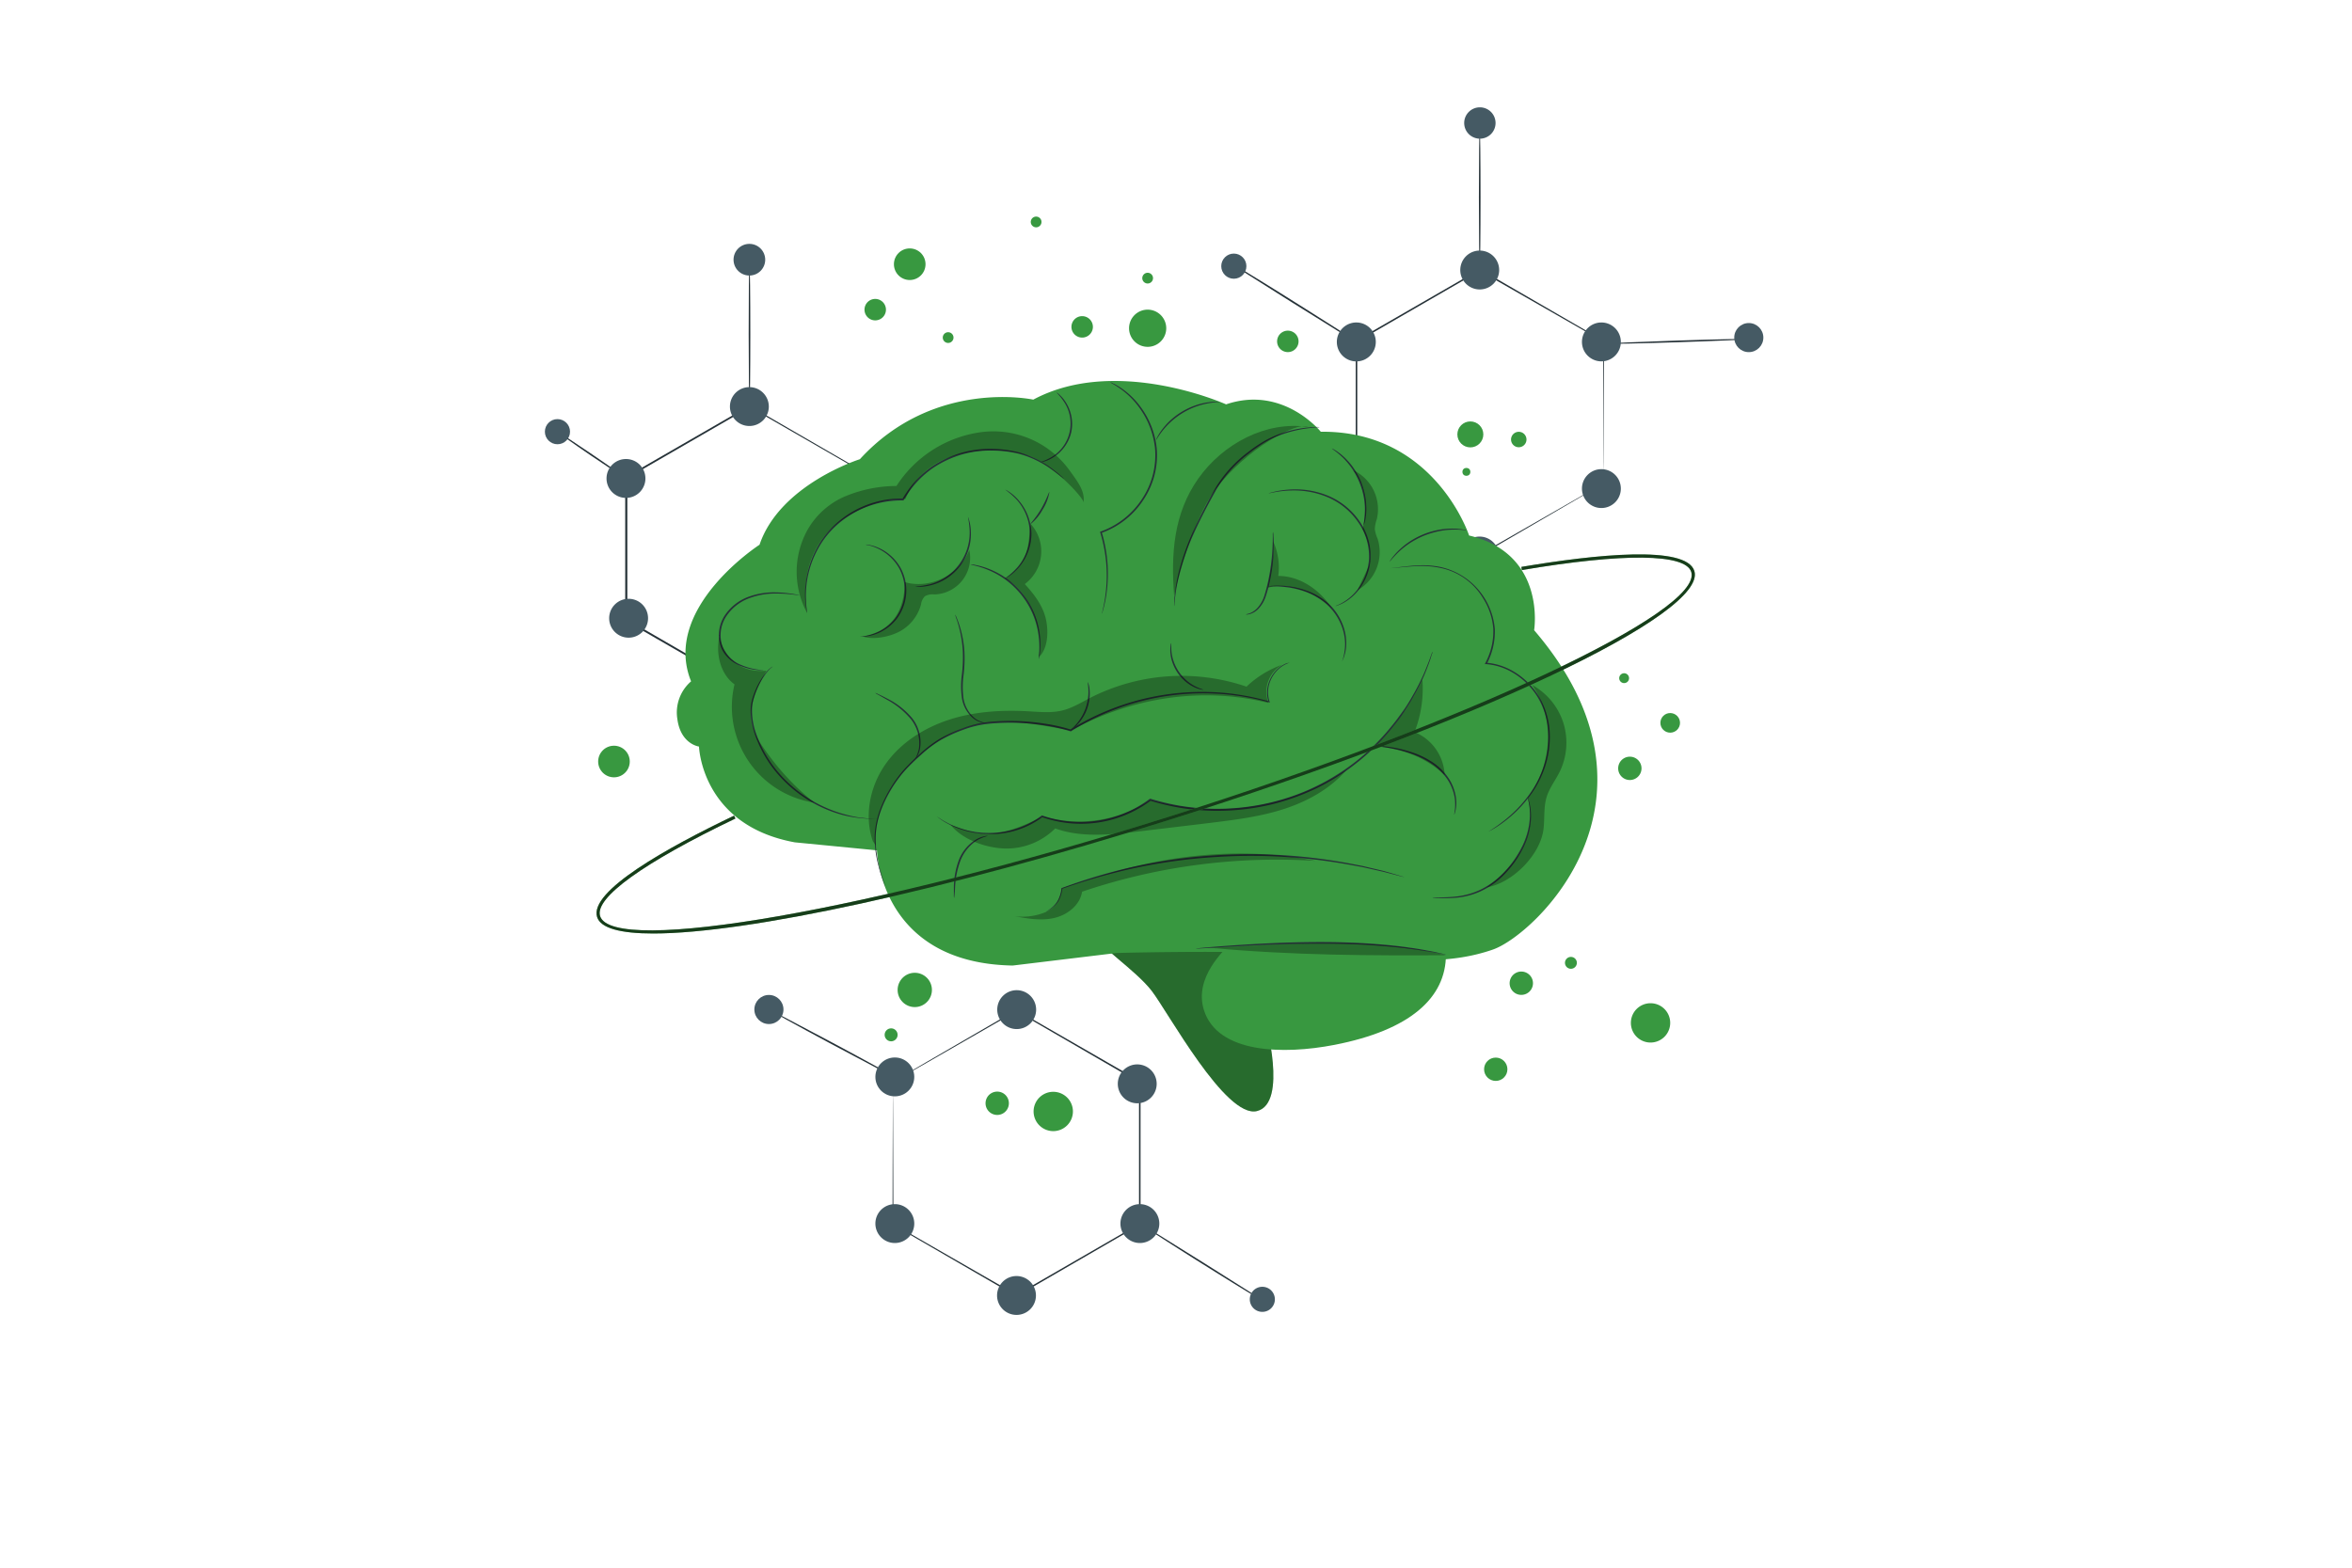 <svg xmlns="http://www.w3.org/2000/svg" viewBox="0 0 750 500"><g id="freepik--Brain--inject-2"><path d="M432.51,109.05s-.16-.06-.44-.21l-1.2-.7-4.37-2.66-14.31-8.91-14.25-9-4.3-2.76L392.47,84c-.26-.16-.4-.26-.39-.28a1.77,1.77,0,0,1,.44.19c.29.14.7.38,1.22.68,1.05.6,2.55,1.49,4.39,2.61,3.69,2.24,8.76,5.38,14.34,8.89s10.6,6.7,14.23,9L431,108l1.15.78A2.64,2.64,0,0,1,432.51,109.05Z" style="fill:#263238"></path><path d="M557.65,108.15c0,.14-10.18.59-22.75,1s-22.77.61-22.77.47,10.18-.59,22.75-1S557.64,108,557.65,108.15Z" style="fill:#263238"></path><path d="M511.19,154.27l-.67.41-2,1.2-7.8,4.56L472,177.15l-.1.06-.1-.06-39.37-22.67-.12-.07v-.14c0-14.05,0-29.41,0-45.43h0v-.15l.13-.08,39.36-22.7.12-.07.12.07,39.32,22.76.1.06v.11c0,14-.07,25.38-.1,33.26,0,3.91,0,7-.05,9,0,1,0,1.79,0,2.34s0,.79,0,.79,0-.28,0-.82,0-1.34,0-2.37c0-2.09,0-5.14-.05-9.06,0-7.86,0-19.2-.09-33.18l.1.17L471.73,86.33H472l-39.33,22.73.13-.22h0c0,16,0,31.38,0,45.43l-.12-.21L472,176.82h-.2l28.79-16.51c3.4-1.95,6-3.46,7.87-4.49l2.06-1.16C510.94,154.39,511.19,154.27,511.19,154.27Z" style="fill:#263238"></path><circle cx="393.44" cy="84.89" r="4.01" style="fill:#455a64"></circle><path d="M438.71,109.05a6.21,6.21,0,1,1-6.2-6.2A6.2,6.2,0,0,1,438.71,109.05Z" style="fill:#455a64"></path><path d="M516.85,109.05a6.2,6.2,0,1,1-6.2-6.2A6.2,6.2,0,0,1,516.85,109.05Z" style="fill:#455a64"></path><path d="M516.85,155.83a6.2,6.2,0,1,1-6.2-6.2A6.21,6.21,0,0,1,516.85,155.83Z" style="fill:#455a64"></path><circle cx="557.65" cy="107.67" r="4.64" style="fill:#455a64"></circle><circle cx="471.79" cy="177.33" r="6.2" style="fill:#455a64"></circle><path d="M439.55,153.63a6.21,6.21,0,1,1-6.21-6.2A6.21,6.21,0,0,1,439.55,153.63Z" style="fill:#455a64"></path><path d="M471.85,41c.14,0,.26,9.82.26,21.94s-.12,22-.26,22-.26-9.82-.26-22S471.71,41,471.85,41Z" style="fill:#263238"></path><path d="M478.05,86.12a6.2,6.2,0,1,1-6.2-6.2A6.2,6.2,0,0,1,478.05,86.12Z" style="fill:#455a64"></path><path d="M476.9,39.28a5,5,0,1,1-5-5.05A5,5,0,0,1,476.9,39.28Z" style="fill:#455a64"></path><path d="M199.61,152.6c-.08.12-5-3.12-11.07-7.24s-10.86-7.56-10.78-7.68,5,3.12,11.08,7.25S199.7,152.48,199.61,152.6Z" style="fill:#263238"></path><path d="M317.91,220.88c-.07.13-9.12-4.58-20.2-10.52s-20-10.85-19.95-11S286.87,204,298,209.91,318,220.76,317.91,220.88Z" style="fill:#263238"></path><path d="M278.3,197.82s-.22.15-.67.42l-2,1.19-7.8,4.56L239.06,220.7l-.1.06-.1-.06L199.49,198l-.12-.07v-.14c0-14,0-29.41,0-45.42h0v-.15l.13-.08,39.36-22.7.12-.07.12.07,39.32,22.76.1.06v.11c0,14-.08,25.38-.1,33.26,0,3.91,0,7,0,9,0,1,0,1.8,0,2.34s0,.79,0,.79,0-.28,0-.82,0-1.34,0-2.36c0-2.09,0-5.15-.05-9.07,0-7.86-.05-19.2-.09-33.18l.1.17-39.37-22.67h.24l-39.34,22.73.13-.23h0c0,16,0,31.38,0,45.42l-.12-.21,39.32,22.76h-.2l28.79-16.51,7.87-4.49,2.06-1.16Z" style="fill:#263238"></path><circle cx="177.76" cy="137.68" r="4.01" style="fill:#455a64"></circle><path d="M205.81,152.6a6.2,6.2,0,1,1-6.2-6.2A6.19,6.19,0,0,1,205.81,152.6Z" style="fill:#455a64"></path><path d="M284,152.6a6.21,6.21,0,1,1-6.2-6.2A6.2,6.2,0,0,1,284,152.6Z" style="fill:#455a64"></path><circle cx="277.76" cy="199.39" r="6.2" style="fill:#455a64"></circle><path d="M322.54,220.88a4.64,4.64,0,1,1-4.63-4.63A4.63,4.63,0,0,1,322.54,220.88Z" style="fill:#455a64"></path><path d="M245.1,220.88a6.2,6.2,0,1,1-6.2-6.2A6.2,6.2,0,0,1,245.1,220.88Z" style="fill:#455a64"></path><path d="M206.65,197.18a6.2,6.2,0,1,1-6.2-6.2A6.19,6.19,0,0,1,206.65,197.18Z" style="fill:#455a64"></path><path d="M239,84.55c.14,0,.26,9.83.26,22s-.12,21.94-.26,21.94-.26-9.82-.26-21.94S238.81,84.55,239,84.55Z" style="fill:#263238"></path><path d="M245.16,129.67a6.2,6.2,0,1,1-6.2-6.2A6.21,6.21,0,0,1,245.16,129.67Z" style="fill:#455a64"></path><circle cx="238.96" cy="82.83" r="5.05" style="fill:#455a64"></circle><path d="M363.48,390.25a2,2,0,0,1,.44.22l1.2.7,4.37,2.65,14.31,8.92,14.25,9,4.3,2.75,1.16.76a2,2,0,0,1,.4.28s-.16,0-.45-.19-.69-.37-1.22-.67c-1-.6-2.54-1.5-4.39-2.62-3.69-2.24-8.75-5.38-14.33-8.88s-10.6-6.71-14.23-9.05L365,391.34l-1.15-.78C363.6,390.37,363.47,390.27,363.48,390.25Z" style="fill:#263238"></path><path d="M245.19,322c.07-.12,9.11,4.59,20.2,10.52s20,10.85,19.95,11-9.11-4.58-20.2-10.52S245.12,322.1,245.19,322Z" style="fill:#263238"></path><path d="M284.79,345s.22-.15.67-.42l2-1.19,7.8-4.56L324,322.15l.1,0,.09,0,39.37,22.67.13.07V345c0,14,0,29.41,0,45.42h0v.15l-.13.07L324.26,413.4l-.12.07-.13-.07L284.7,390.63l-.1-.05v-.11c0-14,.07-25.39.09-33.27,0-3.91,0-6.95.05-9,0-1,0-1.8,0-2.35s0-.78,0-.78,0,.28,0,.81,0,1.34,0,2.37c0,2.09,0,5.14.05,9.06,0,7.87.06,19.2.1,33.19l-.1-.17L324.26,413H324l39.34-22.73-.13.23h0c0-16,0-31.38,0-45.42l.12.21L324,322.49h.19L295.45,339l-7.88,4.49-2.06,1.16Z" style="fill:#263238"></path><path d="M398.53,414.41a4,4,0,1,1,4,4A4,4,0,0,1,398.53,414.41Z" style="fill:#455a64"></path><path d="M357.28,390.25a6.2,6.2,0,1,1,6.2,6.2A6.21,6.21,0,0,1,357.28,390.25Z" style="fill:#455a64"></path><path d="M279.14,390.25a6.2,6.2,0,1,1,6.2,6.2A6.21,6.21,0,0,1,279.14,390.25Z" style="fill:#455a64"></path><circle cx="285.34" cy="343.47" r="6.2" style="fill:#455a64"></circle><circle cx="245.19" cy="321.97" r="4.64" style="fill:#455a64"></circle><path d="M318,322a6.2,6.2,0,1,1,6.2,6.21A6.2,6.2,0,0,1,318,322Z" style="fill:#455a64"></path><path d="M356.44,345.67a6.2,6.2,0,1,1,6.2,6.21A6.21,6.21,0,0,1,356.44,345.67Z" style="fill:#455a64"></path><path d="M317.94,413.18a6.2,6.2,0,1,1,6.2,6.2A6.2,6.2,0,0,1,317.94,413.18Z" style="fill:#455a64"></path><path d="M351.19,299.94c-1.42,1.43,10.83,9.37,16,16s23.67,40.94,33.65,38.42,2.56-29,2.56-29,4.45-29,2.65-28.81S355.46,295.59,351.19,299.94Z" style="fill:#389840"></path><g style="opacity:0.3"><path d="M351.19,299.94c-1.42,1.43,10.83,9.37,16,16s23.67,40.94,33.65,38.42,2.56-29,2.56-29,4.45-29,2.65-28.81S355.46,295.59,351.19,299.94Z"></path></g><path d="M222.9,238.11s.73,25.1,30.56,30.55l26.19,2.55s.73,36,43.29,36.74l33.11-4s50.93-1.44,83.67,1.46c9.34.82,22.94,2.15,36.4-2.58s59.28-48,13.08-101.83c0,0,4-24.38-20.74-30.2,0,0-10.91-33.47-47.29-33.1,0,0-12-14.92-30.2-8.73,0,0-34.92-15.74-61.48-1.51,0,0-31.65-6.86-55.29,19,0,0-25.47,8-32,27.28,0,0-31.29,20.2-21.83,43.57A13.13,13.13,0,0,0,216,229.37C217.08,237.38,222.9,238.11,222.9,238.11Z" style="fill:#389840"></path><path d="M411.36,211.31a9.82,9.82,0,0,0-3.57,2,10.58,10.58,0,0,0-2.76,4,9.38,9.38,0,0,0-.18,6.5l.09.26-.27-.07a83.12,83.12,0,0,0-12.28-2.39,79.57,79.57,0,0,0-50.79,11.57l-.1.07-.12,0a51.52,51.52,0,0,0-7.83-1.81,70.27,70.27,0,0,0-18-.63,32.08,32.08,0,0,0-8.3,1.91,45.57,45.57,0,0,0-7.45,3.41,38,38,0,0,0-6.19,4.72,64.42,64.42,0,0,0-5.26,5.16,42.31,42.31,0,0,0-6.93,11.2,31.73,31.73,0,0,0-1.72,5.49,24.94,24.94,0,0,0-.5,5.1,37,37,0,0,0,1.07,8.16c.53,2.2,1.08,3.88,1.47,5l.45,1.28c.1.29.14.44.14.44a40.41,40.41,0,0,1-2.25-6.69,35.4,35.4,0,0,1-1.17-8.2,24.91,24.91,0,0,1,.47-5.17,30.85,30.85,0,0,1,1.7-5.56,42.64,42.64,0,0,1,6.94-11.34,65.19,65.19,0,0,1,5.28-5.22,39.3,39.3,0,0,1,6.25-4.8,46.49,46.49,0,0,1,7.53-3.45,32.24,32.24,0,0,1,8.41-2,71.31,71.31,0,0,1,18.1.62,53.58,53.58,0,0,1,7.92,1.84l-.22,0a79.38,79.38,0,0,1,51.1-11.51,81.12,81.12,0,0,1,12.32,2.49l-.18.19a9.59,9.59,0,0,1,.25-6.69,10.71,10.71,0,0,1,2.87-4.07,9.67,9.67,0,0,1,2.65-1.6C411,211.39,411.36,211.31,411.36,211.31Z" style="fill:#263238"></path><path d="M456.82,207.93s0,.15-.12.46-.25.76-.43,1.34c-.35,1.18-1,2.88-1.87,5.06a71.49,71.49,0,0,1-3.8,7.65c-.8,1.47-1.79,2.95-2.81,4.54s-2.23,3.19-3.56,4.81a72.37,72.37,0,0,1-22.57,18.7,73.39,73.39,0,0,1-16.29,6.1,74.36,74.36,0,0,1-18.56,2,73.18,73.18,0,0,1-10.34-.93,75.75,75.75,0,0,1-9.75-2.31l.23,0a37.2,37.2,0,0,1-34.73,5.23l.2,0a26.55,26.55,0,0,1-6.92,3.76,27.06,27.06,0,0,1-6.86,1.57A12.93,12.93,0,0,1,317,266c-.53,0-1.05,0-1.56,0-1-.06-2,0-3-.18l-1.38-.16-1.31-.26a21.61,21.61,0,0,1-2.4-.59,27,27,0,0,1-6.56-2.93c-.71-.44-1.2-.84-1.55-1.08l-.51-.39.55.34c.36.22.86.6,1.57,1a27.9,27.9,0,0,0,6.56,2.82,22.08,22.08,0,0,0,2.39.56l1.3.24,1.37.15c.93.13,1.91.1,2.93.15l1.55-.06a12.47,12.47,0,0,0,1.6-.13,27.4,27.4,0,0,0,6.77-1.6,26.21,26.21,0,0,0,6.8-3.73l.09-.07.1,0a36.84,36.84,0,0,0,34.28-5.25l.11-.08.12,0a76.48,76.48,0,0,0,9.69,2.28,72.06,72.06,0,0,0,10.26.92,73.79,73.79,0,0,0,18.43-2,70.19,70.19,0,0,0,38.69-24.53c1.33-1.61,2.48-3.23,3.58-4.76s2-3.05,2.83-4.5a75.4,75.4,0,0,0,3.87-7.59c.89-2.16,1.57-3.85,1.95-5,.21-.56.36-1,.48-1.32S456.82,207.93,456.82,207.93Z" style="fill:#263238"></path><path d="M304.25,286.45a3.05,3.05,0,0,1-.08-1c0-.63,0-1.53,0-2.65a25.39,25.39,0,0,1,1.63-8.6,13.2,13.2,0,0,1,5.68-6.59,8.83,8.83,0,0,1,2.51-.91,2.81,2.81,0,0,1,1-.08,14.68,14.68,0,0,0-3.31,1.31,13.5,13.5,0,0,0-5.38,6.47,28.17,28.17,0,0,0-1.74,8.42A34,34,0,0,1,304.25,286.45Z" style="fill:#263238"></path><path d="M447.79,279.74a1.21,1.21,0,0,1-.31-.06l-.88-.21-3.4-.88c-.74-.19-1.56-.42-2.46-.63l-2.95-.66-3.38-.76-3.82-.7a172,172,0,0,0-19-2.4,169.75,169.75,0,0,0-23.41-.13,175.31,175.31,0,0,0-29.08,4.16,194.11,194.11,0,0,0-20.43,6l.09-.11a10.19,10.19,0,0,1-1.18,3.88,8.22,8.22,0,0,1-2,2.26,10.84,10.84,0,0,1-2.08,1.36,4.17,4.17,0,0,1,.52-.36,16.72,16.72,0,0,0,1.46-1.11,8,8,0,0,0,1.88-2.26,10,10,0,0,0,1.1-3.81v-.08l.08,0A179,179,0,0,1,359,277a170.36,170.36,0,0,1,29.15-4.24,171.32,171.32,0,0,1,42.48,2.69l3.82.74,3.38.8,2.94.69c.9.23,1.71.48,2.45.68l3.37,1,.88.26Z" style="fill:#263238"></path><path d="M474.66,265.25s.08-.07.27-.19l.81-.53c.7-.46,1.74-1.15,3-2.12a41.62,41.62,0,0,0,9.41-9.71,32.53,32.53,0,0,0,4.13-8.35,30,30,0,0,0,1.43-10.57,24.41,24.41,0,0,0-3.27-11.24,23,23,0,0,0-9.09-8.59,19.46,19.46,0,0,0-7.5-2.14l-.38,0,.17-.35a21.46,21.46,0,0,0,2.54-10.85,20.83,20.83,0,0,0-3.26-9.79,20.56,20.56,0,0,0-13.89-9.74,28.53,28.53,0,0,0-6.65-.54c-2,.05-3.65.22-5,.34l-3.16.29-.82.06a1,1,0,0,1-.28,0l.28,0,.81-.1,3.15-.38c1.38-.16,3.06-.36,5-.43a28.27,28.27,0,0,1,6.72.47,22.19,22.19,0,0,1,17.59,19.84,22,22,0,0,1-2.58,11.12l-.21-.38a20.05,20.05,0,0,1,7.69,2.2,23.32,23.32,0,0,1,9.29,8.79,24.76,24.76,0,0,1,3.32,11.48,30.23,30.23,0,0,1-1.5,10.72,32.45,32.45,0,0,1-4.24,8.43,40.36,40.36,0,0,1-9.59,9.66A33,33,0,0,1,474.66,265.25Z" style="fill:#263238"></path><path d="M383.74,220s-.28,0-.78-.1a5.23,5.23,0,0,1-.89-.24,9,9,0,0,1-1.14-.44,13,13,0,0,1-2.71-1.68,15,15,0,0,1-2.65-2.87,14.49,14.49,0,0,1-1.75-3.5,12.69,12.69,0,0,1-.62-3.13,10.05,10.05,0,0,1,0-1.22,5.61,5.61,0,0,1,.09-.92,2.5,2.5,0,0,1,.18-.77c.11,0-.08,1.12.11,2.88a14.18,14.18,0,0,0,.7,3,14.37,14.37,0,0,0,4.26,6.16,13.4,13.4,0,0,0,2.56,1.71C382.67,219.68,383.77,219.89,383.74,220Z" style="fill:#263238"></path><path d="M346.88,217.55a6.65,6.65,0,0,1,.56,2.42,14.36,14.36,0,0,1-3.86,11.12,6.6,6.6,0,0,1-1.95,1.56c-.05-.07.69-.66,1.67-1.8a16,16,0,0,0,2.91-5.07,16.2,16.2,0,0,0,.86-5.78C347,218.49,346.79,217.57,346.88,217.55Z" style="fill:#263238"></path><path d="M315,230.54a1.87,1.87,0,0,1-.4.05,5,5,0,0,1-1.16-.06,7.07,7.07,0,0,1-3.73-2,10.66,10.66,0,0,1-2.93-5.57,27.14,27.14,0,0,1-.07-7.71,46.55,46.55,0,0,0,.3-7.61,37.69,37.69,0,0,0-.85-6.16c-.39-1.73-.82-3.1-1.13-4a11.11,11.11,0,0,1-.46-1.48s.08.11.2.35.27.59.45,1.06a31.67,31.67,0,0,1,1.3,4,35,35,0,0,1,1,6.21,44,44,0,0,1-.26,7.69,27.72,27.72,0,0,0,0,7.57,10.52,10.52,0,0,0,2.72,5.4,7.17,7.17,0,0,0,3.51,2.08C314.43,230.54,315,230.48,315,230.54Z" style="fill:#263238"></path><path d="M291.51,242.51a10.86,10.86,0,0,0,1.52-3.82,12.5,12.5,0,0,0-2.56-9.32,26.42,26.42,0,0,0-7.75-6.27l-2.67-1.51a5.59,5.59,0,0,1-1-.6,4.82,4.82,0,0,1,1.05.42c.66.3,1.61.76,2.76,1.37a24.65,24.65,0,0,1,8,6.27,12.48,12.48,0,0,1,2.52,9.71,8,8,0,0,1-1.16,2.88A3.6,3.6,0,0,1,291.51,242.51Z" style="fill:#263238"></path><path d="M279.75,261.13a3.87,3.87,0,0,1-.75,0h-2.17c-.94-.06-2.09-.16-3.42-.31A39.64,39.64,0,0,1,269,260a40.92,40.92,0,0,1-10.87-4.6,42.08,42.08,0,0,1-10.92-9.47,39.09,39.09,0,0,1-6.84-12.74,22.42,22.42,0,0,1-1-6.26,14.33,14.33,0,0,1,.25-2.89,18.56,18.56,0,0,1,.74-2.55,24.45,24.45,0,0,1,3.87-7,9.77,9.77,0,0,1,1.55-1.53,2.81,2.81,0,0,1,.64-.4,6,6,0,0,1-.58.48,12,12,0,0,0-1.45,1.57,25.53,25.53,0,0,0-3.68,7,19.94,19.94,0,0,0-.7,2.51,14.94,14.94,0,0,0-.21,2.8,22.42,22.42,0,0,0,1,6.13,39.13,39.13,0,0,0,6.78,12.55,42.48,42.48,0,0,0,21.49,14.05,41.63,41.63,0,0,0,4.4,1c1.31.18,2.45.3,3.38.4l2.16.08A4.07,4.07,0,0,1,279.75,261.13Z" style="fill:#263238"></path><path d="M254.9,189.8a1.85,1.85,0,0,1-.54,0l-1.51-.18a46.82,46.82,0,0,0-5.59-.32,23.51,23.51,0,0,0-8.09,1.4,15.09,15.09,0,0,0-7.73,6.1,11.06,11.06,0,0,0-1,9.57,10.76,10.76,0,0,0,5.66,5.61,20.4,20.4,0,0,0,5.34,1.54c1.3.19,2,.22,2,.27a2.27,2.27,0,0,1-.54,0q-.52,0-1.53-.09a18.93,18.93,0,0,1-5.46-1.41,12.3,12.3,0,0,1-3.32-2.09,10,10,0,0,1-2.64-3.67,11.49,11.49,0,0,1,1-10,15.41,15.41,0,0,1,8-6.28,23.35,23.35,0,0,1,8.25-1.32,39.39,39.39,0,0,1,5.61.49l1.51.27A2.46,2.46,0,0,1,254.9,189.8Z" style="fill:#263238"></path><path d="M339.19,152.66s-.09,0-.24-.17-.4-.31-.68-.53c-.59-.47-1.47-1.17-2.63-2a31.93,31.93,0,0,0-10.85-5.26,36.33,36.33,0,0,0-8.29-1,32.88,32.88,0,0,0-9.49,1.17,33.64,33.64,0,0,0-9.57,4.44,31,31,0,0,0-7.93,8.05c-.49.71-.94,1.44-1.34,2.12l-.08.13h-.15a30.83,30.83,0,0,0-19.6,6.6,29,29,0,0,0-6.21,6.69A31.22,31.22,0,0,0,257,191.34c0,.68.07,1.28.12,1.8s.09,1,.15,1.32.08.59.11.8a.74.74,0,0,1,0,.28,23.06,23.06,0,0,1-.6-4.19,30.34,30.34,0,0,1,1.51-11.48,31.17,31.17,0,0,1,3.49-7.26,29.46,29.46,0,0,1,6.28-6.82A31.12,31.12,0,0,1,288,159l-.23.13c.41-.7.87-1.43,1.36-2.15a31.41,31.41,0,0,1,8.07-8.18,34.22,34.22,0,0,1,9.73-4.48,33.46,33.46,0,0,1,9.63-1.15,36.28,36.28,0,0,1,8.37,1.12,31.08,31.08,0,0,1,10.88,5.46c1.15.87,2,1.59,2.58,2.09l.64.57A1,1,0,0,1,339.19,152.66Z" style="fill:#263238"></path><path d="M276.08,173.7a1.39,1.39,0,0,1,.45,0,12.24,12.24,0,0,1,1.26.23,14.54,14.54,0,0,1,4.36,1.87,15.23,15.23,0,0,1,4.88,5.06,15.06,15.06,0,0,1-1,16.42,15.21,15.21,0,0,1-5.47,4.42A14.67,14.67,0,0,1,276,203a11.83,11.83,0,0,1-1.28.07l-.45,0c0-.06.61-.06,1.7-.24a15.93,15.93,0,0,0,4.42-1.45,15.29,15.29,0,0,0,5.25-4.38,14.79,14.79,0,0,0,1-15.89,15.27,15.27,0,0,0-4.66-5,16.05,16.05,0,0,0-4.21-2C276.68,173.83,276.07,173.75,276.08,173.7Z" style="fill:#263238"></path><path d="M308.66,164.85a5.47,5.47,0,0,1,.42,1.21,15.11,15.11,0,0,1,.51,3.47,16.86,16.86,0,0,1-13,17.18,15.14,15.14,0,0,1-3.48.46,5.24,5.24,0,0,1-1.28-.08,28.19,28.19,0,0,0,4.67-.74,17.07,17.07,0,0,0,12.71-16.81A29.25,29.25,0,0,0,308.66,164.85Z" style="fill:#263238"></path><path d="M331.23,210.17a13.69,13.69,0,0,1,.11-1.62,28.24,28.24,0,0,0,0-4.4,26.3,26.3,0,0,0-16.12-22.32,28.05,28.05,0,0,0-4.17-1.4,13.06,13.06,0,0,1-1.57-.41,1.18,1.18,0,0,1,.43,0c.27,0,.68.07,1.19.18a24.33,24.33,0,0,1,4.26,1.26,25.82,25.82,0,0,1,16.35,22.64,24.26,24.26,0,0,1-.14,4.44c-.06.53-.15.92-.2,1.2S331.25,210.18,331.23,210.17Z" style="fill:#263238"></path><path d="M320.51,156.15a5.7,5.7,0,0,1,1.18.65,14.55,14.55,0,0,1,2.78,2.38,16.69,16.69,0,0,1,4.43,11,16.28,16.28,0,0,1-1.36,6.52,16.59,16.59,0,0,1-2.93,4.58,15.1,15.1,0,0,1-2.76,2.42,5.65,5.65,0,0,1-1.17.66,25.09,25.09,0,0,0,3.65-3.32,16.32,16.32,0,0,0-.13-21.67A25.37,25.37,0,0,0,320.51,156.15Z" style="fill:#263238"></path><path d="M334.63,156.92a14.66,14.66,0,0,1-2.2,5.67,14.89,14.89,0,0,1-3.92,4.66c-.12-.11,1.79-2.05,3.47-4.92S334.48,156.87,334.63,156.92Z" style="fill:#263238"></path><path d="M354,121.85a7.81,7.81,0,0,1,.81.37l1,.49,1.26.77a25.35,25.35,0,0,1,6.77,6.48,26.73,26.73,0,0,1,5,12.91,25.47,25.47,0,0,1-4.1,16.36A26.57,26.57,0,0,1,351.15,170l.15-.3a45.63,45.63,0,0,1,1.64,18.83,41.65,41.65,0,0,1-1,5.33c-.15.61-.3,1.07-.39,1.39a2,2,0,0,1-.16.46,1.47,1.47,0,0,1,.09-.48l.31-1.4a47.57,47.57,0,0,0,.86-5.33,46.55,46.55,0,0,0-1.81-18.66l-.07-.22.22-.08A26.28,26.28,0,0,0,364.26,159a25.2,25.2,0,0,0,4.05-16,26.75,26.75,0,0,0-4.84-12.75,26.28,26.28,0,0,0-6.58-6.52l-1.23-.81-.93-.53A4.29,4.29,0,0,1,354,121.85Z" style="fill:#263238"></path><path d="M336.84,125.14a3.87,3.87,0,0,1,.92.67,10.9,10.9,0,0,1,2,2.35,12.78,12.78,0,0,1,1.8,4.24,12.6,12.6,0,0,1,0,5.64,12.8,12.8,0,0,1-2.54,5.05,13,13,0,0,1-3.51,3,11.43,11.43,0,0,1-2.86,1.2,3.9,3.9,0,0,1-1.12.18,19.15,19.15,0,0,0,3.79-1.69,12.48,12.48,0,0,0,4.11-17.41A19.07,19.07,0,0,0,336.84,125.14Z" style="fill:#263238"></path><path d="M420.81,136.24a4.77,4.77,0,0,1-.82.07c-.53,0-1.32.09-2.32.21a40.05,40.05,0,0,0-8.35,1.86,32.51,32.51,0,0,0-5.4,2.36,47.23,47.23,0,0,0-5.6,3.82A40.86,40.86,0,0,0,387.94,156c-2.71,4.83-5.16,9.5-7.14,13.87a80.45,80.45,0,0,0-4.38,11.93,57.55,57.55,0,0,0-1.66,8.41c-.15,1-.18,1.79-.24,2.32a5.37,5.37,0,0,1-.11.81,4.16,4.16,0,0,1,0-.81c0-.54,0-1.33.14-2.34a52.4,52.4,0,0,1,1.52-8.48,77.88,77.88,0,0,1,4.29-12c2-4.4,4.41-9.08,7.13-13.93A40.87,40.87,0,0,1,398,144.18a44.82,44.82,0,0,1,5.69-3.81A32.13,32.13,0,0,1,409.2,138a37.3,37.3,0,0,1,8.45-1.71c1-.09,1.8-.11,2.34-.11A4.38,4.38,0,0,1,420.81,136.24Z" style="fill:#263238"></path><path d="M388.92,128.15c0,.1-1.41.08-3.61.47a24.78,24.78,0,0,0-3.78,1,24,24,0,0,0-8.17,4.92,24.25,24.25,0,0,0-2.67,2.87c-1.37,1.76-2,3-2.1,3a3.59,3.59,0,0,1,.39-.9,8.64,8.64,0,0,1,.57-1,14.83,14.83,0,0,1,.85-1.28,22.35,22.35,0,0,1,2.63-3,23,23,0,0,1,8.34-5,21.18,21.18,0,0,1,3.88-.92,13.53,13.53,0,0,1,1.53-.16,7.61,7.61,0,0,1,1.15,0A3.39,3.39,0,0,1,388.92,128.15Z" style="fill:#263238"></path><path d="M397.34,195.94c0-.05.42-.07,1.11-.32a6.54,6.54,0,0,0,2.54-1.74,10.7,10.7,0,0,0,2.22-4,53.71,53.71,0,0,0,1.39-5.56A65.09,65.09,0,0,0,405.8,174c.06-1.34.06-2.42.07-3.17a4.92,4.92,0,0,1,.05-1.17,4.63,4.63,0,0,1,.15,1.16c.05.75.11,1.84.1,3.18a54.57,54.57,0,0,1-1.06,10.46,45.91,45.91,0,0,1-1.45,5.62,10.55,10.55,0,0,1-2.4,4.11,6.34,6.34,0,0,1-2.75,1.67,4.18,4.18,0,0,1-.86.15C397.45,196,397.34,196,397.34,195.94Z" style="fill:#263238"></path><path d="M427.92,211.08a17.26,17.26,0,0,0,1-5.79,16.54,16.54,0,0,0-1.34-6.2,18.11,18.11,0,0,0-4.48-6.32,21.7,21.7,0,0,0-6.7-4,27.36,27.36,0,0,0-6.23-1.5,33.7,33.7,0,0,0-4.33-.26,10.6,10.6,0,0,1-1.6,0,1.25,1.25,0,0,1,.41-.07c.27,0,.67-.09,1.19-.11a26.94,26.94,0,0,1,4.38.09,26,26,0,0,1,6.34,1.42,21.27,21.27,0,0,1,6.88,4,17.83,17.83,0,0,1,4.58,6.52,16.35,16.35,0,0,1,1.27,6.38,13,13,0,0,1-.74,4.33,10,10,0,0,1-.46,1.1A1.7,1.7,0,0,1,427.92,211.08Z" style="fill:#263238"></path><path d="M404.55,157.35a3,3,0,0,1,.62-.21q.63-.19,1.83-.45a30.66,30.66,0,0,1,6.91-.6,26.89,26.89,0,0,1,10,2.21,22.66,22.66,0,0,1,9.64,8,19.28,19.28,0,0,1,3.48,12,18,18,0,0,1-3.58,9.58,15.85,15.85,0,0,1-5.25,4.51,12.69,12.69,0,0,1-1.74.74,2.61,2.61,0,0,1-.63.18,4,4,0,0,1,.59-.28,14.28,14.28,0,0,0,1.68-.82,16.18,16.18,0,0,0,5.05-4.55,17.87,17.87,0,0,0,3.4-9.39,19,19,0,0,0-3.43-11.68,22.54,22.54,0,0,0-9.4-7.86,27.51,27.51,0,0,0-9.85-2.28,33.44,33.44,0,0,0-6.86.44C405.44,157.16,404.56,157.4,404.55,157.35Z" style="fill:#263238"></path><path d="M434.81,167.52c-.1,0,.32-1.56.4-4.1a16.1,16.1,0,0,0,0-2.06,23.28,23.28,0,0,0-.26-2.36,24,24,0,0,0-4.13-10,22.64,22.64,0,0,0-1.49-1.85,15.84,15.84,0,0,0-1.43-1.49c-1.85-1.73-3.24-2.52-3.18-2.62a4.51,4.51,0,0,1,1,.53,8,8,0,0,1,1.09.73,14.08,14.08,0,0,1,1.36,1.09,15.78,15.78,0,0,1,1.5,1.47,21.54,21.54,0,0,1,1.56,1.86,24.58,24.58,0,0,1,2.73,4.82,24.84,24.84,0,0,1,1.48,5.34,21.35,21.35,0,0,1,.22,2.41,16.27,16.27,0,0,1,0,2.11,15.5,15.5,0,0,1-.19,1.73,9.07,9.07,0,0,1-.25,1.28A4.27,4.27,0,0,1,434.81,167.52Z" style="fill:#263238"></path><path d="M467.71,169.1c0,.1-1.56-.21-4.08-.19a25.6,25.6,0,0,0-4.38.43,29,29,0,0,0-5.16,1.51,28.24,28.24,0,0,0-4.75,2.53,26,26,0,0,0-3.43,2.76c-1.81,1.74-2.71,3-2.79,3a4.24,4.24,0,0,1,.59-.94,9.9,9.9,0,0,1,.79-1,13.9,13.9,0,0,1,1.15-1.27,23.44,23.44,0,0,1,3.42-2.9,25,25,0,0,1,10.1-4.11,22.88,22.88,0,0,1,4.46-.32,12.54,12.54,0,0,1,1.72.11,9.15,9.15,0,0,1,1.28.18A4.2,4.2,0,0,1,467.71,169.1Z" style="fill:#263238"></path><path d="M487.13,254.47a1.69,1.69,0,0,1,.22.47,12,12,0,0,1,.43,1.45,18.49,18.49,0,0,1,.34,5.53,23.65,23.65,0,0,1-2.14,7.93,32.47,32.47,0,0,1-5.62,8.34,25.76,25.76,0,0,1-8.05,6,23.9,23.9,0,0,1-7.94,2.13,43.26,43.26,0,0,1-5.53.1c-.65,0-1.15,0-1.49,0a2,2,0,0,1-.53,0,1.82,1.82,0,0,1,.52-.12,12.58,12.58,0,0,1,1.5-.09,51.76,51.76,0,0,0,5.49-.27,24.37,24.37,0,0,0,7.78-2.19,25.91,25.91,0,0,0,7.87-5.94,33.69,33.69,0,0,0,5.57-8.19,23.92,23.92,0,0,0,2.2-7.77,19.46,19.46,0,0,0-.17-5.45,14.94,14.94,0,0,0-.33-1.46A2.2,2.2,0,0,1,487.13,254.47Z" style="fill:#263238"></path><g style="opacity:0.3"><path d="M408.88,212a32.25,32.25,0,0,0-11.4,7,64.08,64.08,0,0,0-50.07,3.69c-2.68,1.41-5.31,3-8.24,3.8-3.65,1-7.5.58-11.26.37-8.51-.47-17.17.05-25.27,2.69S287,237,282.18,244s-6.65,16.29-3.84,24.33l1,1.4c-.74-8.7,3-17.32,9.44-24.41S304,232,313.48,230.7s18.58.57,28,2.32c19.31-10.54,41.66-14.11,63-8.82A9.88,9.88,0,0,1,408.88,212Z"></path></g><g style="opacity:0.3"><path d="M366.8,255.12a41,41,0,0,1-34.28,5.23c-16.65,8.59-21.66,5.29-29.38,2.75,3.82,4.68,10.9,7.22,16.93,7.51a21.94,21.94,0,0,0,16.41-6.39c8.32,3,17.51,2,26.31,1l22-2.63c8.11-1,16.28-1.94,24.08-4.39s15.27-6.51,20.57-12.73C411,257.93,388.27,261.1,366.8,255.12Z"></path></g><g style="opacity:0.3"><path d="M275.09,203c3.53,1.14,8.64.11,11.9-1.66a13.94,13.94,0,0,0,6.69-8.52,4.7,4.7,0,0,1,1.22-2.64,4.83,4.83,0,0,1,3-.59,11.72,11.72,0,0,0,11.19-14.22c-2.95,7.88-12.43,12.65-20.52,10.31-.27,7-2.35,15.25-13.5,17.32"></path></g><g style="opacity:0.3"><path d="M340.8,149.69a29.91,29.91,0,0,0-28.15-11.83A38.2,38.2,0,0,0,285.86,155a43,43,0,0,0-16.16,3.22A25.07,25.07,0,0,0,257.5,169a27.56,27.56,0,0,0-.13,26.5c-1.62-10.07.46-18.5,5.93-25s16.95-11.8,25.43-11.37a23.69,23.69,0,0,1,16-13.87,40.9,40.9,0,0,1,23.05,0c7.31,2.33,17.74,13.38,17.75,15C345.91,156.72,344.19,154.31,340.8,149.69Z"></path></g><g style="opacity:0.3"><path d="M417.1,136.17c-13.42-2-27.17,5.38-35,16.48s-8.73,23.82-7.7,37.36c0,0,5-22.94,13.07-33.76C397.34,143.08,413.87,134.19,417.1,136.17Z"></path></g><g style="opacity:0.3"><path d="M406.13,173a20,20,0,0,1,1.48,10.69c6.95,0,13.31,4.47,17.08,10.31a23.55,23.55,0,0,0-9.93-5.94c-3.72-1.12-7.08-1.69-10.49-.56.84-5.2,2.2-10.18,1.73-14.86"></path></g><g style="opacity:0.3"><path d="M498.52,230.55a21.23,21.23,0,0,0-9.93-12.08c7.46,10.94,6.3,25.48-1.46,36,2.33,8.22.56,18.45-13.08,28.56,8.19-1.37,17.07-10.27,18.13-18.51.43-3.43,0-7,1-10.29.88-2.91,2.83-5.36,4.17-8.08A21.19,21.19,0,0,0,498.52,230.55Z"></path></g><g style="opacity:0.3"><path d="M229.27,202.68c0,.13.07.25.1.38,0-.21.08-.41.14-.62Z"></path></g><g style="opacity:0.3"><path d="M243.28,238.22a22,22,0,0,1-3.43-6.94c-1.43-6,1.6-12,4.53-17.37-7,.71-13-2.82-15-10.85-1.18,5.48.33,11.94,4.84,15.21A30.91,30.91,0,0,0,259.67,256,80.72,80.72,0,0,1,243.28,238.22Z"></path></g><path d="M391.63,301.49c-.82,1.45-11.07,10.07-7.72,20.68,4.36,13.8,25.22,14.27,41.63,11.08,24.11-4.69,35.54-15,35.54-28.79C461.08,293.35,391.63,301.49,391.63,301.49Z" style="fill:#389840"></path><path d="M461.08,304.46a4.37,4.37,0,0,1-.81-.11l-2.3-.42c-1-.2-2.21-.4-3.63-.62s-3-.48-4.83-.69c-3.59-.5-7.88-.87-12.66-1.19s-10-.44-15.55-.46c-11.05,0-21.05.53-28.28.93l-8.57.5-2.33.13a4.16,4.16,0,0,1-.81,0,7.8,7.8,0,0,1,.81-.11l2.32-.22c2-.18,4.94-.41,8.55-.67,7.23-.49,17.24-1.09,28.31-1.08,5.53,0,10.8.18,15.58.5s9.09.76,12.68,1.3c1.79.24,3.41.51,4.83.78s2.64.47,3.62.7l2.28.52A4.62,4.62,0,0,1,461.08,304.46Z" style="fill:#263238"></path><g style="opacity:0.3"><path d="M385.75,302.31h0Z"></path></g><g style="opacity:0.3"><path d="M461.08,304.67c-24.39-6-50.06-3.54-75.16-2.37C412.46,304.75,437.8,304.79,461.08,304.67Z"></path></g><g style="opacity:0.3"><path d="M354.44,278.32c-4.23,1.24-12,3.59-15.78,5-.58,3.17-1.85,5.83-4.65,7.34a19.28,19.28,0,0,1-10.46,1.55c4.21.81,8.58,1.53,12.74.54s8.12-4.12,8.76-8.35a193.62,193.62,0,0,1,74.42-9.83C398.06,270.24,375.4,272.16,354.44,278.32Z"></path></g><g style="opacity:0.3"><path d="M432.86,188.25l.2-.11a14,14,0,0,0,6.22-16.34,10.42,10.42,0,0,1-.88-3.05,10.71,10.71,0,0,1,.64-3.18,13.77,13.77,0,0,0-7.56-15.63c1.39,1.6,5.82,8.07,3,18.78,0,0,3.48,6.23,2.09,11.63"></path></g><g style="opacity:0.3"><path d="M331.33,209.53c3-2.84,3.1-8.79,2-12.79s-3.75-7.4-6.55-10.46a13,13,0,0,0,1.84-19.22c-.44,3.43-.47,7.69-2,10.8a13.48,13.48,0,0,1-6.29,6.55c7.85,3.92,11.54,15.09,11.25,22.38Z"></path></g><path d="M463.68,259.84a15.44,15.44,0,0,0,.17-5.52,15.27,15.27,0,0,0-2.17-5.55,18.59,18.59,0,0,0-5.14-5.18,28,28,0,0,0-6.6-3.24,44.52,44.52,0,0,0-5.84-1.58c-1.7-.33-3.08-.53-4-.68a10.24,10.24,0,0,1-1.48-.29,7.46,7.46,0,0,1,1.51.08c1,.1,2.36.24,4.07.53a38.59,38.59,0,0,1,5.93,1.49,26.92,26.92,0,0,1,6.75,3.26,18.66,18.66,0,0,1,5.25,5.36,15.05,15.05,0,0,1,2.12,5.75,12,12,0,0,1-.09,4.13,7.74,7.74,0,0,1-.29,1.08A1.7,1.7,0,0,1,463.68,259.84Z" style="fill:#263238"></path><g style="opacity:0.3"><path d="M451.06,233.48a38.13,38.13,0,0,0,2.51-16.78,70.64,70.64,0,0,1-15.11,21.36c8.12.47,16.4,3.51,22.21,9.2A15.53,15.53,0,0,0,451.06,233.48Z"></path></g><path d="M208.33,297.73c-10.49,0-16.8-1.69-17.92-5.24-2.61-8.25,22.31-22.14,43.67-32.34l.43.91c-29.26,14-45,25.31-43.15,31.13,4,12.59,87-1.92,181.29-31.68S543.27,195,539.3,182.4c-1.86-5.86-21.55-6.08-54-.59l-.17-1c23.71-4,52.52-7,55.15,1.28,4.28,13.56-69.21,48.42-167.3,79.37C300.55,284.32,237.89,297.72,208.33,297.73Z" style="fill:#389840"></path><g style="opacity:0.6"><path d="M208.33,297.73c-10.49,0-16.8-1.69-17.92-5.24-2.6-8.22,22.31-22.12,43.67-32.34l.43.91c-29.25,14-45,25.34-43.15,31.13,4,12.59,87-1.92,181.29-31.68S543.27,195,539.3,182.4c-1.85-5.85-21.55-6.06-54-.59l-.17-1c23.72-4,52.53-7,55.15,1.28,4.28,13.56-69.21,48.42-167.3,79.37C300.55,284.32,237.89,297.72,208.33,297.73Z"></path></g><path d="M321.71,351.88a3.72,3.72,0,1,1-3.71-3.72A3.71,3.71,0,0,1,321.71,351.88Z" style="fill:#389840"></path><path d="M488.83,313.59a3.72,3.72,0,1,1-3.71-3.72A3.71,3.71,0,0,1,488.83,313.59Z" style="fill:#389840"></path><path d="M486.76,140.18a2.46,2.46,0,1,1-2.46-2.46A2.46,2.46,0,0,1,486.76,140.18Z" style="fill:#389840"></path><circle cx="476.96" cy="341.03" r="3.72" style="fill:#389840"></circle><path d="M342.13,354.49a6.27,6.27,0,1,1-6.27-6.27A6.27,6.27,0,0,1,342.13,354.49Z" style="fill:#389840"></path><path d="M532.59,326.24a6.27,6.27,0,1,1-6.27-6.27A6.27,6.27,0,0,1,532.59,326.24Z" style="fill:#389840"></path><circle cx="468.86" cy="138.55" r="4.14" style="fill:#389840"></circle><path d="M371.89,104.69A5.93,5.93,0,1,1,366,98.76,5.94,5.94,0,0,1,371.89,104.69Z" style="fill:#389840"></path><circle cx="195.78" cy="242.88" r="5.04" style="fill:#389840"></circle><circle cx="290.09" cy="84.27" r="5.04" style="fill:#389840"></circle><path d="M348.5,104.25a3.42,3.42,0,1,1-3.42-3.42A3.42,3.42,0,0,1,348.5,104.25Z" style="fill:#389840"></path><path d="M414.08,108.88a3.42,3.42,0,1,1-3.42-3.42A3.42,3.42,0,0,1,414.08,108.88Z" style="fill:#389840"></path><path d="M282.51,98.76a3.42,3.42,0,1,1-3.42-3.42A3.42,3.42,0,0,1,282.51,98.76Z" style="fill:#389840"></path><path d="M367.67,88.72A1.71,1.71,0,1,1,366,87,1.71,1.71,0,0,1,367.67,88.72Z" style="fill:#389840"></path><path d="M332.11,70.79a1.71,1.71,0,1,1-1.71-1.71A1.71,1.71,0,0,1,332.11,70.79Z" style="fill:#389840"></path><path d="M304.05,107.67a1.71,1.71,0,1,1-1.71-1.71A1.71,1.71,0,0,1,304.05,107.67Z" style="fill:#389840"></path><circle cx="532.59" cy="230.55" r="3.13" style="fill:#389840"></circle><path d="M523.44,245.06a3.72,3.72,0,1,1-3.71-3.72A3.71,3.71,0,0,1,523.44,245.06Z" style="fill:#389840"></path><path d="M516.66,217.26a1.57,1.57,0,1,1,2.2.28A1.57,1.57,0,0,1,516.66,217.26Z" style="fill:#389840"></path><circle cx="467.6" cy="150.5" r="1.26" style="fill:#389840"></circle><circle cx="500.93" cy="307.09" r="1.9" style="fill:#389840"></circle><circle cx="291.7" cy="315.73" r="5.47" style="fill:#389840"></circle><circle cx="284.16" cy="330.05" r="2.07" style="fill:#389840"></circle></g></svg>
